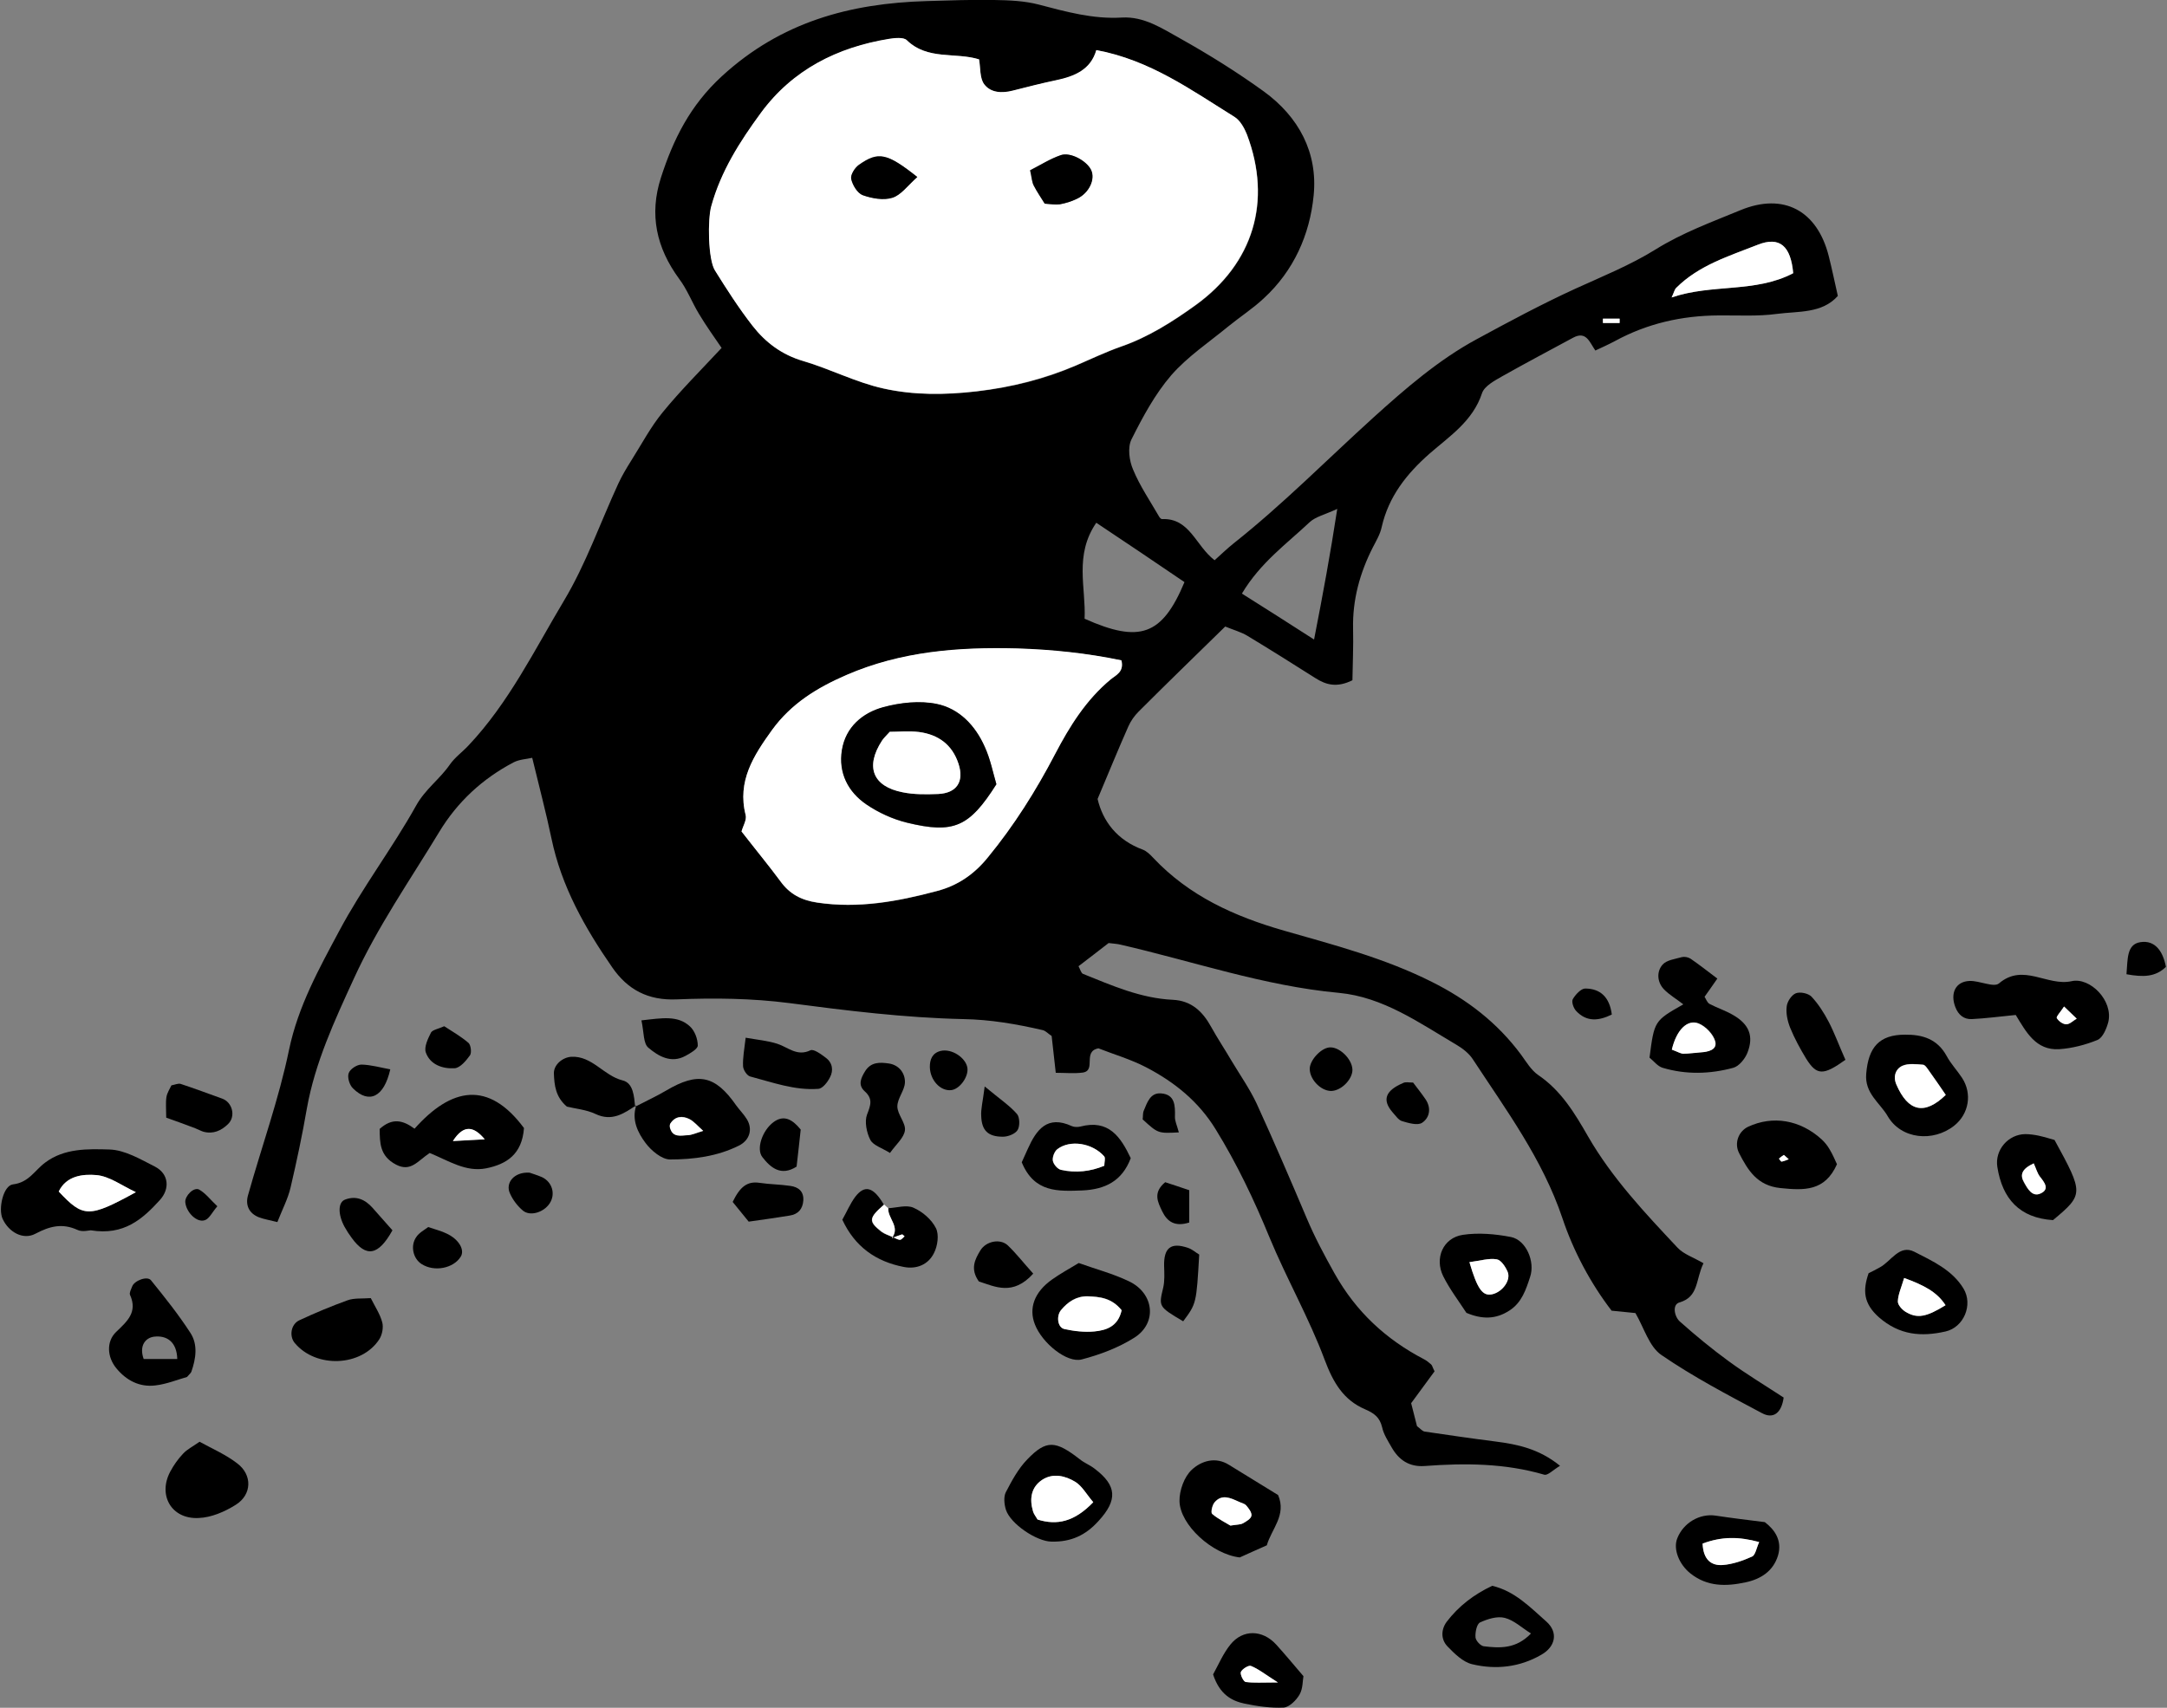 <?xml version="1.0" encoding="utf-8"?>
<!DOCTYPE svg PUBLIC "-//W3C//DTD SVG 1.1//EN" "http://www.w3.org/Graphics/SVG/1.1/DTD/svg11.dtd">
<svg artist="zl2017" version="1.1" id="zlIcon-musiciant-street" xmlns="http://www.w3.org/2000/svg" xmlns:xlink="http://www.w3.org/1999/xlink" x="0px" y="0px"
	 width="1000px" height="788.3px" viewBox="0 0 1000 788.3" enable-background="new 0 0 1000 788.3" xml:space="preserve">
<rect x="0" y="0" width="1000" height="788.3" fill="#808080" stroke="none"/>
<path fill-rule="evenodd" clip-rule="evenodd" d="M786.1,583.1c-3.7,7.6-2.1,15.5-11.1,18.1c-3.5,1-2.3,6.7,0.3,8.9
	c7.2,6.4,14.6,12.5,22.4,18.2c8.2,6,17,11.3,25.4,16.8c-1,7.2-4.8,10-10,7.2c-15.8-8.4-31.8-16.8-46.5-26.9
	c-5.6-3.9-7.9-12.4-11.9-19.3c-2.9-0.3-6.3-0.6-11-1.1c-9.6-12.5-17.6-27.4-22.7-42.7c-9.2-27.3-25.9-49.8-41.3-73.3
	c-1.8-2.8-4.8-5.1-7.7-6.8c-17.1-10.1-33.8-22-54.1-23.9c-34.7-3.2-67.4-14.6-101-22.3c-1.3-0.3-2.7-0.4-5.3-0.7
	c-4.2,3.2-9,7-13.9,10.7c0.8,1.5,1.2,3.1,2,3.5c13.4,5.4,26.7,11.3,41.5,12c8.6,0.4,13.8,5.4,17.7,12.5c3,5.4,6.4,10.5,9.5,15.8
	c3.9,6.5,8.3,12.8,11.5,19.6c8,17.5,15.6,35.2,23.1,52.9c3.7,8.8,8.2,17.2,12.9,25.6c9.9,17.6,23.6,30.3,41.2,39.5
	c1.2,0.6,2.3,1.5,3.3,2.4c0.5,0.4,0.6,1.2,1.6,3.2c-3.1,4.2-6.6,9-10.8,14.7c0.8,3.1,1.8,7,2.7,10.6c1.4,1,2.4,2.3,3.5,2.5
	c10.9,1.6,21.8,3.2,32.8,4.6c10.2,1.3,20.1,3.4,29.7,11.2c-3.2,1.9-5.7,4.6-7.3,4.1c-18.1-5.3-36.6-5.4-55.2-4
	c-7.1,0.5-11.9-2.8-15.2-8.6c-1.7-3-3.7-6-4.4-9.3c-1.1-4.6-3.7-6.5-7.9-8.3c-10-4.3-14.7-12.4-18.6-22.8
	c-7.2-19.3-17.6-37.5-25.5-56.6c-7.1-17.3-15-33.9-24.8-49.8c-7.9-12.9-19-21.8-32-28.6c-7.3-3.8-15.3-6.1-22.1-8.8
	c-7.5,1.4-0.8,10.3-7.3,11.2c-3.9,0.5-7.9,0.1-12.4,0.1c-0.7-6.2-1.3-11.9-1.9-17c-1.8-1.2-2.8-2.4-4.1-2.7
	c-12.1-2.8-24.2-4.9-36.8-5.1c-26.9-0.6-53.6-3.9-80.3-7.4c-17.1-2.2-34.5-2.4-51.7-1.7c-13.4,0.6-22.8-4.5-29.9-14.8
	c-12.6-18.2-23.4-37.3-28-59.4c-2.5-12-5.7-24-8.9-37.3c-2.6,0.6-5.9,0.7-8.6,2.1c-14.3,7.5-25.9,18.2-34.3,32.1
	c-13.5,22.3-28.5,43.8-39.4,67.7c-8.9,19.4-17.9,38.7-21.7,60c-2.1,12.2-4.7,24.4-7.5,36.4c-1.2,5.2-3.8,10.1-6.1,16
	c-3.5-0.9-6.1-1.3-8.5-2.2c-4.6-1.8-6.3-5.6-5.1-10c6.3-22.5,14.3-44.6,19-67.4c4.2-20.1,13.9-37.5,23.2-54.9
	c10.6-19.9,24.4-38,35.4-57.7c4.2-7.6,10.9-12.2,15.6-19c2.3-3.3,5.8-5.8,8.6-8.8c18.6-19.7,30.4-44,44.1-66.9
	c10.1-16.9,16.7-35.9,25-53.9c1.7-3.7,3.8-7.2,6-10.7c4.8-7.6,9-15.6,14.6-22.4c8.1-9.9,17.3-19.1,27.1-29.6
	c-3.2-4.7-7.1-10.1-10.5-15.8c-3.2-5.3-5.4-11.2-9.1-16.1C302.9,114.4,299.5,99,305,82c5.7-17.7,13.5-33.4,28.1-46.8
	c27.3-25.1,59.2-33.7,94.6-34.7c10.4-0.3,20.7-0.7,31.1-0.5c6.9,0.1,14,0.4,20.5,2.1c12.6,3.3,25.1,6.8,38.4,6
	c10.3-0.6,18.7,5.1,27,9.7c13.2,7.4,26.2,15.5,38.5,24.4c16.1,11.7,25,28.2,23,48.1c-1.8,18.1-9.2,34.7-23,47.4
	c-5,4.7-10.9,8.5-16.3,12.9c-9,7.4-18.9,14-26.4,22.6c-7.5,8.7-13.2,19.3-18.4,29.7c-1.8,3.7-1,9.8,0.8,13.9
	c3.1,7.5,7.8,14.4,11.9,21.5c0.3,0.6,1,1.4,1.5,1.3c12.8-0.5,15.4,12.3,24.2,19c3-2.7,5.8-5.4,8.8-7.8c22.7-18,43-38.6,64.4-58
	c14.8-13.4,30.3-26.8,47.7-36.2c14.9-8.1,30-16.2,45.5-23.3c12.5-5.7,25.4-10.9,37-18.1c12.5-7.8,26-12.7,39.3-18.2
	c19.9-8.2,35.4,0.2,40.7,21.2c1.5,5.9,2.7,11.8,4.2,18.4c-7.3,8.2-18.3,7-28.2,8.3c-8.8,1.2-17.9,0.6-26.9,0.7
	c-16.9,0.1-32.8,3.7-47.7,11.8c-3,1.6-6.1,3-9.1,4.4c-2.7-3.9-4.2-9.2-10.3-5.9c-10.9,5.9-21.9,11.7-32.7,17.8
	c-3.5,2-8.2,4.5-9.3,7.8c-4.2,12.8-14.9,19.8-24.1,27.8c-10.7,9.4-19,19.9-22.2,34c-0.7,3.3-2.5,6.3-4.1,9.4
	c-6,11.8-9.4,24.2-9.1,37.5c0.2,8.2-0.2,16.4-0.3,23.8c-7.1,3.5-12.1,2.2-17.1-1c-10.4-6.6-20.9-13.2-31.5-19.6
	c-2.9-1.7-6.2-2.6-10.1-4.2c-13.5,13.2-26.9,26.2-40,39.3c-1.9,1.9-3.6,4.3-4.7,6.8c-4.7,10.6-9.1,21.4-14.2,33.5
	c2.4,10.2,8.9,19,20.9,23.4c1.8,0.7,3.4,2.3,4.8,3.8c16.6,17.6,37.4,27,60.4,33.6c23.1,6.6,46.4,12.7,68.1,23.6
	c16.4,8.2,30.3,18.9,41.2,33.6c2.4,3.3,4.7,7.2,7.9,9.4c10.6,7.2,16.8,17.5,23,28.3c11.1,19.3,26.3,35.4,41.4,51.5
	C777.1,579,781.3,580.3,786.1,583.1z M451.8,27.4c-10.9-3.4-23.7,0.5-33.3-8.8c-1.5-1.4-5.3-1.1-8-0.6
	c-24.1,3.9-44.7,14.4-59.3,34.2c-9.6,13.1-18.4,27-22.9,43.1c-1.7,6-1.5,24.6,1.7,29.6c5.5,8.7,11,17.4,17.3,25.5
	c6,7.7,13.5,13.4,23.4,16.3c12.5,3.7,24.4,9.9,37.1,12.7c14,3.1,28.2,3,43,1.3c16.1-1.9,31.1-5.6,45.7-11.9c7-3,13.8-6.3,21-8.8
	c12.6-4.4,23.6-11.4,34.3-19.1c26.7-19.3,35.3-48,23.7-78.7c-1.2-3.1-3.1-6.6-5.8-8.2c-19.8-12.3-39-26.2-63.7-30.8
	c-2.6,9.1-10,12.2-18.5,13.9c-6.7,1.4-13.4,3.1-20,4.8c-5,1.3-10.3,1-13.3-3C452,36,452.5,31.4,451.8,27.4z M342.2,383.8
	c7,8.9,12.7,15.8,17.9,23c4.3,6,9.8,8.8,17.1,9.9c18.9,2.8,36.9-0.5,55-5.3c9.6-2.5,17.2-7.7,23.6-15.5
	c12.1-14.8,22.2-30.9,31.1-47.8c6.7-12.9,14.3-25,25.6-34.4c2.4-2,6.3-3.4,5-8.8c-15.7-3.3-31.9-5-48.2-5.5
	c-27-0.7-53.4,1.3-78.8,12.3c-13.5,5.9-25.4,13.2-34.2,25.3c-8.5,11.8-16.2,23.6-12.2,39.3C344.6,378.5,342.8,381.4,342.2,383.8z
	 M505.9,241.3c-10.3,15-4.7,30.1-5.4,44.3c25.5,11.4,35.8,7.7,46.1-16.9C533.4,259.7,520,250.7,505.9,241.3z M606.4,295.2
	c4.1-21,7.5-39.4,10.7-60.3c-5.8,2.7-10,3.6-12.7,6.1c-10.6,10-22.8,18.7-31.3,33C584.1,280.9,594.1,287.3,606.4,295.2z
	 M771.4,137.3c18.7-6.4,38.7-2,56.1-11.2c-1.1-12.4-6.2-17.2-16.4-13.1c-13.1,5.2-27.1,9.4-37.6,19.9
	C772.7,133.7,772.4,135.1,771.4,137.3z M739.7,147.1c0,0.7,0,1.3,0,2c2.6,0,5.2,0,7.7,0c0-0.7,0-1.3,0-2
	C744.9,147.1,742.3,147.1,739.7,147.1z"/>
<path fill-rule="evenodd" clip-rule="evenodd" d="M41.9,567.9c-0.8,0-3.9,0.9-6.2-0.2c-7-3.2-12.8-1.7-19.4,1.8
	c-5.7,3-12.3-0.8-15.1-6.9c-2.1-4.6,0.3-15.4,4.8-15.9c7.4-0.9,10.1-6.6,14.9-10.1c8.8-6.6,19.6-6.3,29.6-6c7.1,0.2,14.3,4.5,21,7.9
	c6.4,3.3,7,10.2,2.3,15.4C65.8,562.7,57.2,570.4,41.9,567.9z M62.7,550.3c-6.4-2.9-12.2-7.4-18.3-7.9c-6.1-0.5-13.8,0.2-17.3,7.6
	C38.4,562.1,40.9,562.2,62.7,550.3z"/>
<path fill-rule="evenodd" clip-rule="evenodd" d="M198.3,532.2c-5.6,3.7-8.7,8.9-15.5,5.4c-7.7-4-7.5-10.3-7.6-16.5
	c5.9-5.3,10.8-4,16.1-0.1c17-19.1,34.1-22.4,50.5-0.3c-0.9,12.2-8.1,16.7-17.5,18.6C215,541.1,207.2,535.9,198.3,532.2z
	 M223.7,525.9c-4.9-5.8-9.7-7.1-14.7,0.8C215.4,526.3,219.6,526.1,223.7,525.9z"/>
<path fill-rule="evenodd" clip-rule="evenodd" d="M930.2,468.5c-8,0.8-14.1,1.6-20.2,1.9c-3.7,0.2-6.3-1.9-7.7-5.6
	c-2.4-6.3,0.1-11.7,6.5-12c4.7-0.2,11.3,3.2,13.7,1.1c11.2-9.5,22.2,1.5,33.5-1c8.5-1.9,19.3,9,16.9,18.9c-0.8,3-2.5,7.1-4.9,8.2
	c-5.6,2.3-11.8,3.9-17.8,4.3C939.5,484.9,935,476.4,930.2,468.5z M952.5,464.6c-1.7,2.6-3.7,4.6-3.3,5.3c0.8,1.4,2.8,2.9,4.4,2.9
	c1.6,0,3.2-1.7,4.8-2.6C956.7,468.7,955,467,952.5,464.6z"/>
<path fill-rule="evenodd" clip-rule="evenodd" d="M792.5,451.7c-2.9,4.2-4.4,6.3-5.9,8.4c0.7,1.1,1.2,2.7,2.3,3.3
	c3.6,1.9,7.5,3.1,11,5.2c7.2,4.2,9.5,9.6,6.5,17.3c-1.1,2.8-3.9,6.3-6.6,7c-10.7,2.9-21.7,3.2-32.5,0c-2.4-0.7-4.2-3.2-6.1-4.7
	c2.2-17,2.2-17,15.6-24.6c-3.2-2.5-6.5-4.4-9-7c-3.1-3.3-3.4-8.1-0.6-11.3c1.9-2.2,5.8-2.6,8.9-3.5c1.2-0.3,2.9,0,4,0.7
	C783.9,445.1,787.6,448,792.5,451.7z M771.5,484.5c2.7,1,3.9,1.8,5.2,1.8c2.7,0,5.3-0.4,8-0.6c3.5-0.2,7.8-1.1,6.9-5
	c-0.8-3.2-4.3-6.9-7.6-8.3C778.7,470.3,773.7,475.5,771.5,484.5z"/>
<path fill-rule="evenodd" clip-rule="evenodd" d="M293,510.9c4.8-2.5,9.8-4.8,14.4-7.5c14.7-8.7,22.6-7.1,32.3,6.8
	c1.6,2.2,3.6,4.2,5,6.5c2.7,4.5,1.3,9.6-3.7,12.1c-10,5-21,6.4-31.8,6.4c-3.8,0-8.7-4.1-11.3-7.6c-3.6-4.8-6.5-10.7-4.3-17.3
	L293,510.9z M324.5,522c-2.5-2.2-4.2-4.4-6.3-5.5c-3.2-1.6-6.6-1.4-8.8,2.1c-0.3,0.5-0.3,1.4-0.1,2c1.3,4.6,5.1,3.5,8.2,3.3
	C319.4,523.9,321.3,523,324.5,522z"/>
<path fill-rule="evenodd" clip-rule="evenodd" d="M497.8,583c7.8,2.8,15.8,4.9,23.1,8.4c11.7,5.5,13.3,19.3,2.5,26.1
	c-7.3,4.6-15.8,7.8-24.2,10c-6.9,1.8-18.3-7.6-21.6-16.1c-3-7.5-0.3-15,7.9-20.8C489.3,587.9,493.5,585.6,497.8,583z M517.6,604.8
	c-4.6-5.8-10.2-6.3-15.7-6.5c-5.1-0.1-9.1,2.5-12.3,6.4c-2.2,2.7-1.6,8,1.6,8.7c4.5,1,9.3,1.6,13.9,1.1
	C510.5,614.1,516,612.4,517.6,604.8z"/>
<path fill-rule="evenodd" clip-rule="evenodd" d="M879.1,477.6c8.1-0.1,14.9,2,19.2,9.8c1.9,3.6,4.8,6.6,7.1,10.1
	c4.8,7.3,3.2,16.7-3.6,22.1c-9.7,7.7-24.5,6.3-30.7-4.4c-3.6-6.2-10.7-10.5-9.9-19.6C862.2,483.4,867.2,477.6,879.1,477.6z
	 M897.9,505.4c-2.5-3.7-5.1-7.5-7.8-11.3c-0.8-1.1-1.8-2.7-2.7-2.7c-3.2-0.2-6.8-0.7-9.5,0.5c-3.1,1.4-4.4,4.9-2.8,8.6
	C880.5,513.2,888.1,515,897.9,505.4z"/>
<path fill-rule="evenodd" clip-rule="evenodd" d="M589.8,690.1c4,9.3-3.1,15.7-5.2,23.2c-4.9,2.2-9.3,4.1-12.5,5.6
	c-12.8-1.5-27.6-15.1-27.8-26c-0.1-4.9,2.2-11.3,5.7-14.5c4.3-4,10.9-6.2,17.2-2.2C574.7,680.8,582.3,685.5,589.8,690.1z
	 M567.8,704.2c3-0.5,4.5-0.4,5.6-1c1.6-0.9,3.8-2.1,4-3.5c0.3-1.4-1.3-3.4-2.4-4.8c-0.8-0.9-2.4-1.2-3.6-1.8
	c-3.7-1.8-7.7-3.6-11,0.4c-1.1,1.3-1.8,4.7-1.1,5.3C562.2,701.2,565.7,702.9,567.8,704.2z"/>
<path fill-rule="evenodd" clip-rule="evenodd" d="M847.7,537.4c-5.6,12.6-15.2,12.1-26.1,11c-10.7-1.1-15-8.2-19.1-16.2
	c-2.3-4.6-0.2-10,4.2-12.1c11.4-5.3,24-3.2,33.9,5.8c1.5,1.4,2.8,3,3.8,4.8C845.8,533,846.8,535.5,847.7,537.4z M823.2,533.1
	c-0.6,0.5-1.4,1.1-2.2,1.7c0.4,0.5,0.9,1.4,1.2,1.4c1.1-0.2,2.2-0.7,3.3-1.1C824.6,534.4,823.9,533.7,823.2,533.1z"/>
<path fill-rule="evenodd" clip-rule="evenodd" d="M86.3,635.6c-4.3,1.2-9.4,3.3-14.6,3.9c-7.3,0.9-13.4-2.3-18-7.9
	c-4.3-5.2-4.7-12.4-0.1-16.8c5.1-4.9,10-9.1,6.4-17.1c-0.4-1,0.5-2.6,1-3.9c1-2.7,7-5,8.7-2.8c6.4,7.9,12.7,15.8,18.2,24.3
	c3.5,5.4,2.5,11.9,0.4,17.9C88,633.9,87.4,634.3,86.3,635.6z M81.8,627.3c-0.2-7.9-4.8-11-10.7-10.3c-4,0.5-7,4.2-4.8,10.3
	C71.1,627.3,76.4,627.3,81.8,627.3z"/>
<path fill-rule="evenodd" clip-rule="evenodd" d="M485.2,711.6c-6.9-0.1-18.9-8.2-21-14.7c-0.8-2.5-1.1-5.9-0.1-8
	c2.8-5.4,5.8-11,10-15.3c8.8-9.1,13-8.7,24.2,0c2.1,1.7,4.8,2.7,6.9,4.4c10.2,7.7,10.6,14.4,1.8,24
	C500.9,708.8,494.1,711.8,485.2,711.6z M504.5,693.4c-3.2-3.7-5.2-7.5-8.3-9.4c-4.6-2.8-10.3-4.2-15.3-0.9
	c-5.1,3.4-5.9,8.8-4.2,14.5c0.4,1.2,1.3,2.3,2.1,3.8C487.7,704.2,495.7,702.4,504.5,693.4z"/>
<path fill-rule="evenodd" clip-rule="evenodd" d="M862.3,587.7c1.6-0.8,3.5-1.7,5.2-2.7c5.2-2.8,9-10.7,15.9-7.2
	c8.4,4.3,17.5,8.4,22.7,17c4.5,7.5,0.1,17.9-8.3,19.8c-11.1,2.5-21.2,1.8-30.8-6.6C860,601.7,859.5,595.8,862.3,587.7z M878.7,589.9
	c-1.3,4.6-2.8,7.6-2.9,10.7c-0.1,1.6,1.9,3.8,3.5,4.8c5.5,3.3,9.6,2.5,18.5-3C893.8,596.4,888,593.3,878.7,589.9z"/>
<path fill-rule="evenodd" clip-rule="evenodd" d="M676.7,606c-3.5-5.4-7.7-10.9-10.7-16.9c-4.1-8.3-0.1-17.7,9-19.1
	c7.2-1.1,15.1-0.4,22.3,1c6.9,1.4,11.2,11.3,8.8,18.4c-1.9,5.8-3.8,11.8-9.5,15.5C690.2,609.1,683.8,609,676.7,606z M678.1,582.6
	c3.7,12.7,6.2,15.9,10.6,14.8c4.7-1.1,8.6-6.6,7-10.4c-1-2.3-3-5.4-5-5.7C687.2,580.6,683.4,581.9,678.1,582.6z"/>
<path fill-rule="evenodd" clip-rule="evenodd" d="M688.6,732c10.4,2.4,17.5,9.9,25,16.5c5.6,5,4.2,11.6-2.3,15.3
	c-10,5.8-21,7-31.9,4.4c-4.3-1-8.2-4.9-11.4-8.2c-3.1-3.2-3.1-7.7-0.4-11.4C673.1,741.4,680.1,736,688.6,732z M706.5,754
	c-4.2-2.6-7.8-6.1-12.1-7.2c-3.5-0.9-7.9,0.5-11.4,2.1c-1.5,0.7-2.3,4.5-2.1,6.9c0.1,1.5,2.3,3.9,3.8,4.1
	C692.1,760.8,699.6,761.2,706.5,754z"/>
<path fill-rule="evenodd" clip-rule="evenodd" d="M92.1,665.5c5.8,3.2,12.1,5.9,17.4,10c7,5.3,6.8,14.4-0.7,19.1
	c-5.1,3.2-11.3,5.9-17.2,6.1c-12.4,0.6-18.8-10.4-13.1-21.3c1.6-3,3.6-5.9,6-8.4C86.2,669.1,88.8,667.8,92.1,665.5z"/>
<path fill-rule="evenodd" clip-rule="evenodd" d="M409.9,557.7c3.9-0.2,8.5-1.7,11.7-0.2c4.1,1.8,8.3,5.4,10.3,9.4
	c1.5,3,0.8,8.2-0.9,11.5c-2.6,5.3-8,7.6-14,6.4c-12.8-2.5-22.5-9.3-28.3-21.8c2-3.5,3.6-7.4,6-10.6c4.4-5.7,8.4-4.5,13.2,3.7
	c-7.1,6.2-7.3,7.7-1.2,12.5c1.5,1.1,3.4,1.7,5.2,2.4c1.2,0.4,2.2,1.2,3.4,1.3c0.7,0.1,1.4-1,2.2-1.6c-0.4-0.3-0.9-1-1.2-0.9
	c-1.6,0.5-3.2,1.1-4.7,1.7C415.6,566.4,409.6,562.4,409.9,557.7z"/>
<path fill-rule="evenodd" clip-rule="evenodd" d="M559.8,772.9c2.5-4.5,4.6-9.6,8-13.8c5.7-7.1,14.8-6.9,21.1,0
	c4,4.4,7.8,9,12.6,14.6c-0.4,2-0.2,5.7-1.8,8.5c-1.5,2.6-4.7,5.8-7.3,6c-6,0.3-12.1-0.6-18-1.8C568.3,785.1,562.8,782.1,559.8,772.9
	z M589.7,776.6c-6-3.8-9-6.2-12.4-7.7c-1.1-0.4-4,1.4-4.6,2.8c-0.5,1.1,1.1,4.5,2.2,4.6C578.5,776.9,582.4,776.6,589.7,776.6z"/>
<path fill-rule="evenodd" clip-rule="evenodd" d="M948.1,526.2c13.5,24.7,13.5,25.1-0.7,37c-15.4-1-23.4-9.8-25.7-24.6
	c-1.2-7.8,5-15,12.9-15.1c2,0,4.1,0.3,6.1,0.7C943.4,524.8,946,525.6,948.1,526.2z M938.5,537c-5.6,2.5-6.5,5.3-4.5,8.9
	c1.7,2.9,3.8,6.7,7.5,5.1c4.5-2,1.8-5.2-0.3-7.9C940.1,541.5,939.6,539.4,938.5,537z"/>
<path fill-rule="evenodd" clip-rule="evenodd" d="M814.4,702.6c4.6,3.5,8.1,8.5,6.1,15.4c-2.2,7.2-7.9,10.9-15,12.4
	c-8.9,1.9-17.6,2.1-25.4-4.1c-5.2-4.1-8.1-11.2-6.1-16.2c2.8-7.2,10.4-11.6,17.7-10.5C799,700.7,806.3,701.6,814.4,702.6z
	 M785.7,712.5c0.3,7.5,4.2,10.2,9.3,9.9c4.6-0.3,9.3-2,13.5-3.9c1.6-0.7,2-3.9,3.3-6.7C802.3,709.3,794.5,709.3,785.7,712.5z"/>
<path fill-rule="evenodd" clip-rule="evenodd" d="M521.8,534.6c-4,10.6-11.8,14.4-22.3,14.9c-11.2,0.4-22.2,1.1-28-13
	c0.7-1.5,1.7-3.8,2.8-6.2c4-8.9,9-15.7,20.3-10.5c1.1,0.5,2.8,0.5,4,0.2C511.6,516.6,517.1,524.7,521.8,534.6z M509.6,538.1
	c0-1.7,0.6-3.5-0.1-4.3c-5.4-6.2-15.8-7.9-21.7-3.3c-1.3,1-2.3,3.7-2,5.3c0.3,1.6,2.2,3.8,3.8,4.2
	C496.4,541.5,503.1,540.8,509.6,538.1z"/>
<path fill-rule="evenodd" clip-rule="evenodd" d="M171.1,599.2c2,4,4.3,7.4,5.3,11.2c0.6,2.3,0,5.6-1.3,7.7
	c-8.2,12.8-29.3,13.6-39.1,1.8c-2.6-3.1-1.8-8.7,2.2-10.5c7.3-3.4,14.7-6.5,22.2-9.2C163.4,599.1,167,599.5,171.1,599.2z"/>
<path fill-rule="evenodd" clip-rule="evenodd" d="M344.1,479c5.7,1,10.3,1.4,14.6,2.8c5,1.6,9.1,6,15.3,3c1.5-0.7,4.9,1.8,7,3.4
	c3.2,2.3,3.7,5.9,2,9.1c-1.1,2.2-3.4,5.2-5.4,5.3c-10.9,0.8-21.1-3-31.4-5.7c-1.5-0.4-3.2-3-3.3-4.7
	C342.7,488.2,343.5,484.3,344.1,479z"/>
<path fill-rule="evenodd" clip-rule="evenodd" d="M293.6,510.2c-5.7,3.8-11.2,7.6-18.8,4c-4.2-2-9.2-2.4-13.2-3.4
	c-5.2-4.4-5.8-9.8-6-15.3c-0.1-4,3.9-7.4,8-7.7c9.7-0.5,14.9,8.7,23.7,10.9c5,1.2,5.3,7.4,5.8,12.2
	C293,510.9,293.6,510.2,293.6,510.2z"/>
<path fill-rule="evenodd" clip-rule="evenodd" d="M851.6,489.2c-10.2,7.3-13.2,7.3-18.1-0.5c-2.8-4.6-5.4-9.4-7.4-14.3
	c-1.2-3-2-6.6-1.6-9.8c0.2-2.2,2.2-5.3,4.2-6.1c2-0.8,5.7,0,7.2,1.5c3.2,3.4,5.8,7.5,8,11.7C846.6,476.9,848.6,482.5,851.6,489.2z"
	/>
<path fill-rule="evenodd" clip-rule="evenodd" d="M410.7,532.2c-3.8-2.4-7.8-3.5-9.1-6.1c-1.7-3.3-2.7-8.4-1.5-11.6
	c1.7-4.4,2.8-7.3-1.1-10.8c-3.2-2.9-1.7-6.1,0.2-9.2c2.7-4.4,6.9-4.2,11-3.6c4.7,0.7,7.5,4.5,7.4,8.7c-0.1,3.7-3.5,7.4-3.5,11.1
	c0,3.7,3.9,7.6,3.5,11C417.2,525.2,413.5,528.2,410.7,532.2z"/>
<path fill-rule="evenodd" clip-rule="evenodd" d="M546,609.9c-11.5-6.8-11.3-6.8-9.2-15.6c0.7-3.1,0.5-6.6,0.4-9.9
	c-0.2-8.4,3.1-11.1,11-8.4c1.9,0.6,3.5,2.1,5.2,3.1C552.1,601.7,552.1,601.7,546,609.9z"/>
<path fill-rule="evenodd" clip-rule="evenodd" d="M76.7,515.9c0-4.1-0.3-6.9,0.1-9.5c0.3-1.9,1.5-3.7,2.3-5.4c1.6-0.3,3.1-1,4.2-0.7
	c6.4,2.1,12.8,4.5,19.2,6.8c4.8,1.7,6.4,8.3,2.7,11.8c-3.1,3-6.8,4.7-11.3,3.5c-1.3-0.4-2.5-1.1-3.8-1.6
	C86.3,519.3,82.5,518,76.7,515.9z"/>
<path fill-rule="evenodd" clip-rule="evenodd" d="M338.1,554.8c3.4-7,6.7-9.7,12.5-8.8c4.7,0.7,9.4,0.7,14.1,1.4
	c3.7,0.5,6.3,2.5,6,6.8c-0.3,3.9-2.4,6.3-6.3,6.9c-6,1-12,1.8-18.9,2.8C343.3,561.2,340.8,558.1,338.1,554.8z"/>
<path fill-rule="evenodd" clip-rule="evenodd" d="M476.8,587.9c-9.4,10.4-17.6,6-25.1,3.6c-4.1-5.8-1.8-10.2,0.7-14.3
	c2.6-4.3,9.1-5.6,12.6-2.4C468.9,578.5,472.2,582.8,476.8,587.9z"/>
<path fill-rule="evenodd" clip-rule="evenodd" d="M296,471c9.7-1.1,16.8-2.4,22.4,2.8c2.2,2,3.6,5.8,3.6,8.8c0,1.6-3.5,3.6-5.7,4.8
	c-6.6,3.6-12.5,0.1-17-3.7C296.8,481.8,297.2,476.5,296,471z"/>
<path fill-rule="evenodd" clip-rule="evenodd" d="M181.1,567.9c-6.5,11.7-12.1,12.7-18.8,3.5c-1.2-1.6-2.3-3.3-3.3-5.1
	c-3.1-5.7-3.1-11.4,0.3-12.6c5.1-1.9,9.2,0,12.6,3.8C175,561,178.1,564.5,181.1,567.9z"/>
<path fill-rule="evenodd" clip-rule="evenodd" d="M369.5,521.4c-0.6,5.4-1.2,11.3-1.9,17.1c-7.2,4.6-12,0.5-15.8-4.4
	c-2.9-3.7-0.1-12.2,5.1-16.1C361.7,514.4,365.7,516.7,369.5,521.4z"/>
<path fill-rule="evenodd" clip-rule="evenodd" d="M197.6,566.4c3.5,1.2,6.1,1.8,8.5,3c5.6,2.6,8.5,7.5,6.5,10.7
	c-3.4,5.4-12.2,7.1-18,3.4c-3.9-2.4-5.4-8.4-2.5-12.5C193.4,569,195.9,567.7,197.6,566.4z"/>
<path fill-rule="evenodd" clip-rule="evenodd" d="M244.4,541.3c0.7,0.3,3.3,1,5.8,2.1c4.7,2.3,6.2,7.8,3.5,12
	c-2.7,4.2-9,6.2-12.4,3.4c-2.5-2.1-4.7-5-6-8C233.1,546,237.3,540.8,244.4,541.3z"/>
<path fill-rule="evenodd" clip-rule="evenodd" d="M205,473.7c3.7,2.4,7.7,4.7,11.2,7.7c1.1,1,1.5,4.5,0.7,5.7
	c-1.8,2.5-4.6,5.9-7.2,6c-5.4,0.3-11.2-1.6-13.2-7.3c-0.9-2.5,1-6.4,2.4-9.2C199.7,475.3,202.4,474.9,205,473.7z"/>
<path fill-rule="evenodd" clip-rule="evenodd" d="M652.1,499.7c1.8,2.4,3.9,5,5.8,7.8c2.7,4.1,1.8,8.5-1.7,10.8
	c-2.1,1.3-6.2,0.1-9.2-0.8c-1.7-0.5-3-2.6-4.4-4.1c-4.9-5.7-3.3-10,4.9-13.5C648.6,499.3,650.1,499.7,652.1,499.7z"/>
<path fill-rule="evenodd" clip-rule="evenodd" d="M624.1,493.7c0.1,4.1-4.4,9.1-8.9,9.8c-4.8,0.8-10.7-4.7-10.8-10
	c-0.1-3.9,4.9-9.5,8.9-10C617.8,482.9,623.9,488.6,624.1,493.7z"/>
<path fill-rule="evenodd" clip-rule="evenodd" d="M454.4,501.5c7.1,5.9,11.5,8.8,14.9,12.7c1.3,1.5,1.4,5.6,0.3,7.4
	c-1.1,1.8-4.4,3.1-6.8,3.1c-6.9,0-9.8-2.9-10-9.6C452.6,511.9,453.5,508.7,454.4,501.5z"/>
<path fill-rule="evenodd" clip-rule="evenodd" d="M180.1,493.6c-2.9,12.9-9.8,16.1-17.2,8.8c-1.6-1.5-2.7-5.1-2-7
	c0.6-1.9,3.8-4,5.9-4C171.2,491.5,175.7,492.8,180.1,493.6z"/>
<path fill-rule="evenodd" clip-rule="evenodd" d="M544,522.7c-9.6,0.5-9.6,0.5-16.7-6c0.2-1.3,0-2.8,0.5-4c1.6-3.8,3-8.4,8-8
	c6.5,0.5,6.5,5.7,6.4,10.7C542.1,517.4,543.1,519.3,544,522.7z"/>
<path fill-rule="evenodd" clip-rule="evenodd" d="M548.8,564.3c-6.6,2.1-10.2-0.4-12.5-5.2c-2-4.2-4.4-8.6,1.4-13.4
	c3.2,1,6.9,2.3,11.1,3.7C548.8,554.7,548.8,559.7,548.8,564.3z"/>
<path fill-rule="evenodd" clip-rule="evenodd" d="M981.3,449.7c0.6-6.9,0-13.8,6.4-14.8c6.9-1.1,10.5,4.4,11.8,11.4
	C994.7,451,989,451.1,981.3,449.7z"/>
<path fill-rule="evenodd" clip-rule="evenodd" d="M438.9,503.2c-4.9,0.5-9.6-4.5-9.8-10.5c-0.1-3.7,1.2-6.7,5-7.6
	c5.1-1.2,11.5,3.1,12.3,7.7C447.1,496.9,442.9,502.8,438.9,503.2z"/>
<path fill-rule="evenodd" clip-rule="evenodd" d="M743.8,468.3c-5.9,2.9-11.6,3.6-16.5-1.7c-1.2-1.3-2.2-4.2-1.5-5.4
	c1.2-2.1,3.8-4.9,5.7-4.9C738.6,456.3,742.8,460.4,743.8,468.3z"/>
<path fill-rule="evenodd" clip-rule="evenodd" d="M100.3,556.8c-2.5,2.9-3.7,5.7-5.7,6.4c-3.7,1.4-8.7-3.6-9.1-8.3
	c-0.2-2.9,3.9-7.1,6.4-5.8C94.9,550.8,97.1,553.8,100.3,556.8z"/>
<path fill-rule="evenodd" clip-rule="evenodd" fill="#FFFFFF" d="M451.8,27.4c0.7,4,0.3,8.6,2.3,11.4c3,4.1,8.3,4.3,13.3,3
	c6.7-1.7,13.3-3.4,20-4.8c8.4-1.8,15.9-4.8,18.5-13.9c24.8,4.6,43.9,18.5,63.7,30.8c2.6,1.6,4.6,5.2,5.8,8.2
	c11.6,30.7,3,59.4-23.7,78.7c-10.7,7.7-21.7,14.7-34.3,19.1c-7.1,2.5-14,5.8-21,8.8c-14.7,6.2-29.6,10-45.7,11.9
	c-14.7,1.7-29,1.8-43-1.3c-12.7-2.8-24.5-9-37.1-12.7c-9.9-2.9-17.4-8.6-23.4-16.3c-6.3-8.1-11.9-16.8-17.3-25.5
	c-3.2-5.1-3.4-23.6-1.7-29.6c4.4-16.1,13.2-29.9,22.9-43.1c14.6-19.9,35.2-30.3,59.3-34.2c2.6-0.4,6.5-0.8,8,0.6
	C428,27.9,440.9,24,451.8,27.4z M482.1,94c2.9,0.2,5,0.6,6.9,0.3c2.7-0.5,5.4-1.3,7.8-2.5c5.7-2.7,8.7-9.1,6.6-13.4
	c-2-4.1-9.4-8.3-13.9-6.8c-4.9,1.7-9.4,4.6-14.2,7c0.7,3.3,0.8,5.4,1.7,7.1C478.6,88.6,480.6,91.4,482.1,94z M423.3,81.7
	c-14-11.1-18-11.9-26.9-5.7c-1.9,1.3-4,4.7-3.6,6.5c0.6,2.9,2.8,6.6,5.3,7.5c4.2,1.5,9.6,2.5,13.7,1.2
	C415.8,90.1,418.8,85.7,423.3,81.7z"/>
<path fill-rule="evenodd" clip-rule="evenodd" fill="#FFFFFF" d="M342.2,383.8c0.6-2.4,2.5-5.3,1.9-7.6c-4-15.7,3.7-27.5,12.2-39.3
	c8.8-12.1,20.6-19.4,34.2-25.3c25.3-11,51.8-13,78.8-12.3c16.3,0.5,32.5,2.2,48.2,5.5c1.3,5.4-2.6,6.8-5,8.8
	c-11.3,9.4-18.9,21.6-25.6,34.4c-8.8,16.9-18.9,33-31.1,47.8c-6.3,7.8-13.9,13-23.6,15.5c-18,4.8-36.1,8.1-55,5.3
	c-7.4-1.1-12.8-3.9-17.1-9.9C354.8,399.6,349.1,392.7,342.2,383.8z M459.8,362c-1.6-5.4-2.8-11.6-5.3-17.2
	c-4.4-9.8-11.8-17.7-22.2-19.8c-7.8-1.6-16.8-0.7-24.6,1.5c-9.6,2.6-17.3,9.2-19.1,19.8c-1.7,10.5,2.8,19.3,11.3,25.1
	c5.6,3.8,12.1,6.8,18.7,8.4C440.2,385,447.3,381.7,459.8,362z"/>
<path fill-rule="evenodd" clip-rule="evenodd" fill="#FFFFFF" d="M771.4,137.3c1.1-2.2,1.3-3.6,2.1-4.4
	c10.5-10.5,24.4-14.7,37.6-19.9c10.3-4.1,15.3,0.7,16.4,13.1C810,135.3,790.1,130.9,771.4,137.3z"/>
<path fill-rule="evenodd" clip-rule="evenodd" fill="#FFFFFF" d="M739.7,147.1c2.6,0,5.2,0,7.7,0c0,0.7,0,1.3,0,2
	c-2.6,0-5.2,0-7.7,0C739.7,148.5,739.7,147.8,739.7,147.1z"/>
<path fill-rule="evenodd" clip-rule="evenodd" fill="#FFFFFF" d="M62.7,550.3c-21.7,11.9-24.2,11.8-35.6-0.3
	c3.6-7.4,11.3-8.1,17.3-7.6C50.5,542.9,56.3,547.3,62.7,550.3z"/>
<path fill-rule="evenodd" clip-rule="evenodd" fill="#FFFFFF" d="M223.7,525.9c-4.2,0.2-8.4,0.5-14.7,0.8
	C214.1,518.7,218.8,520,223.7,525.9z"/>
<path fill-rule="evenodd" clip-rule="evenodd" fill="#FFFFFF" d="M952.5,464.6c2.5,2.4,4.2,4,5.8,5.6c-1.6,0.9-3.2,2.6-4.8,2.6
	c-1.6,0-3.6-1.5-4.4-2.9C948.8,469.3,950.8,467.2,952.5,464.6z"/>
<path fill-rule="evenodd" clip-rule="evenodd" fill="#FFFFFF" d="M771.5,484.5c2.1-9.1,7.2-14.2,12.4-12c3.2,1.3,6.7,5,7.6,8.3
	c1,3.9-3.4,4.8-6.9,5c-2.7,0.2-5.3,0.6-8,0.6C775.5,486.3,774.2,485.5,771.5,484.5z"/>
<path fill-rule="evenodd" clip-rule="evenodd" fill="#FFFFFF" d="M324.5,522c-3.2,0.9-5.1,1.9-7.1,2c-3.1,0.1-6.9,1.3-8.2-3.3
	c-0.2-0.6-0.2-1.5,0.1-2c2.2-3.5,5.6-3.7,8.8-2.1C320.3,517.7,322,519.8,324.5,522z"/>
<path fill-rule="evenodd" clip-rule="evenodd" fill="#FFFFFF" d="M517.6,604.8c-1.7,7.5-7.1,9.2-12.5,9.8c-4.6,0.4-9.4-0.1-13.9-1.1
	c-3.2-0.7-3.8-6-1.6-8.7c3.2-3.9,7.2-6.5,12.3-6.4C507.4,598.6,513,599.1,517.6,604.8z"/>
<path fill-rule="evenodd" clip-rule="evenodd" fill="#FFFFFF" d="M897.9,505.4c-9.8,9.5-17.4,7.7-22.8-4.8c-1.6-3.7-0.3-7.2,2.8-8.6
	c2.7-1.2,6.3-0.8,9.5-0.5c1,0.1,2,1.7,2.7,2.7C892.8,497.9,895.4,501.8,897.9,505.4z"/>
<path fill-rule="evenodd" clip-rule="evenodd" fill="#FFFFFF" d="M567.8,704.2c-2.1-1.3-5.6-3-8.4-5.4c-0.7-0.6,0-4,1.1-5.3
	c3.3-3.9,7.2-2.1,11-0.4c1.2,0.6,2.8,0.9,3.6,1.8c1.2,1.4,2.7,3.3,2.4,4.8c-0.3,1.4-2.4,2.6-4,3.5
	C572.3,703.8,570.8,703.7,567.8,704.2z"/>
<path fill-rule="evenodd" clip-rule="evenodd" fill="#FFFFFF" d="M823.2,533.1c0.8,0.7,1.5,1.3,2.2,2c-1.1,0.4-2.1,0.9-3.3,1.1
	c-0.3,0-0.8-0.9-1.2-1.4C821.7,534.1,822.5,533.5,823.2,533.1z"/>
<path fill-rule="evenodd" clip-rule="evenodd" fill="#FFFFFF" d="M504.5,693.4c-8.7,9.1-16.7,10.8-25.7,8c-0.9-1.5-1.8-2.6-2.1-3.8
	c-1.7-5.7-0.9-11.1,4.2-14.5c5-3.3,10.7-1.9,15.3,0.9C499.3,685.9,501.3,689.6,504.5,693.4z"/>
<path fill-rule="evenodd" clip-rule="evenodd" fill="#FFFFFF" d="M878.7,589.9c9.3,3.4,15.2,6.5,19.1,12.6c-8.9,5.5-13.1,6.3-18.5,3
	c-1.6-1-3.6-3.2-3.5-4.8C875.9,597.6,877.3,594.5,878.7,589.9z"/>
<path fill-rule="evenodd" clip-rule="evenodd" fill="#FFFFFF" d="M678.1,582.6c5.3-0.7,9.1-1.9,12.6-1.3c2,0.3,4,3.4,5,5.7
	c1.7,3.8-2.3,9.3-7,10.4C684.3,598.4,681.8,595.3,678.1,582.6z"/>
<path fill-rule="evenodd" clip-rule="evenodd" fill="#FFFFFF" d="M409.9,557.7c-0.3,4.7,5.7,8.6,1.6,13.8l0.4-0.5
	c-1.7-0.8-3.6-1.4-5.1-2.5c-6.1-4.8-5.9-6.3,1.2-12.5C408.6,556.6,409.2,557.1,409.9,557.7z"/>
<path fill-rule="evenodd" clip-rule="evenodd" fill="#FFFFFF" d="M411.5,571.5c1.6-0.6,3.1-1.2,4.7-1.7c0.3-0.1,0.8,0.6,1.2,0.9
	c-0.7,0.6-1.5,1.6-2.2,1.6c-1.1-0.1-2.2-0.9-3.4-1.3C411.9,571,411.5,571.5,411.5,571.5z"/>
<path fill-rule="evenodd" clip-rule="evenodd" fill="#FFFFFF" d="M589.7,776.6c-7.3,0-11.2,0.3-14.9-0.2c-1-0.2-2.6-3.5-2.2-4.6
	c0.6-1.4,3.6-3.2,4.6-2.8C580.7,770.3,583.7,772.8,589.7,776.6z"/>
<path fill-rule="evenodd" clip-rule="evenodd" fill="#FFFFFF" d="M938.5,537c1.1,2.4,1.6,4.4,2.8,6c2.1,2.7,4.8,5.9,0.3,7.9
	c-3.7,1.7-5.9-2.1-7.5-5.1C932,542.3,933,539.6,938.5,537z"/>
<path fill-rule="evenodd" clip-rule="evenodd" fill="#FFFFFF" d="M785.7,712.5c8.8-3.3,16.6-3.3,26.1-0.7c-1.3,2.8-1.7,6-3.3,6.7
	c-4.2,1.9-8.9,3.5-13.5,3.9C789.8,722.8,786,720.1,785.7,712.5z"/>
<path fill-rule="evenodd" clip-rule="evenodd" fill="#FFFFFF" d="M509.6,538.1c-6.5,2.7-13.2,3.4-19.9,1.9c-1.6-0.3-3.5-2.5-3.8-4.2
	c-0.3-1.6,0.7-4.2,2-5.3c5.9-4.6,16.3-2.9,21.7,3.3C510.2,534.6,509.6,536.4,509.6,538.1z"/>
<path fill-rule="evenodd" clip-rule="evenodd" d="M482.1,94c-1.6-2.6-3.5-5.3-5-8.3c-0.9-1.7-0.9-3.8-1.7-7.1
	c4.7-2.4,9.2-5.3,14.2-7c4.5-1.5,11.9,2.7,13.9,6.8c2.1,4.3-0.9,10.8-6.6,13.4c-2.5,1.2-5.1,2-7.8,2.5C487.1,94.6,485,94.2,482.1,94
	z"/>
<path fill-rule="evenodd" clip-rule="evenodd" d="M423.3,81.7c-4.5,4-7.5,8.3-11.5,9.6c-4.1,1.3-9.5,0.3-13.7-1.2
	c-2.4-0.9-4.7-4.7-5.3-7.5c-0.4-1.9,1.7-5.2,3.6-6.5C405.3,69.8,409.3,70.6,423.3,81.7z"/>
<path fill-rule="evenodd" clip-rule="evenodd" d="M459.8,362c-12.5,19.7-19.6,23-41.3,17.7c-6.5-1.6-13.1-4.6-18.7-8.4
	c-8.5-5.8-13-14.6-11.3-25.1c1.7-10.6,9.5-17.2,19.1-19.8c7.8-2.1,16.8-3.1,24.6-1.5c10.4,2.1,17.9,10,22.2,19.8
	C457,350.3,458.2,356.5,459.8,362z M410.6,337.8c-1.8,2-2.9,2.9-3.6,4.1c-7.8,12-4.3,21.1,9.5,23.8c5.3,1.1,11,1,16.4,0.8
	c8.7-0.4,12.1-5.8,9.4-14c-2.9-8.8-9.3-13.4-18.1-14.6C419.5,337.3,414.7,337.8,410.6,337.8z"/>
<path fill-rule="evenodd" clip-rule="evenodd" fill="#FFFFFF" d="M410.6,337.8c4.1,0,8.9-0.5,13.6,0.1c8.8,1.2,15.2,5.8,18.1,14.6
	c2.7,8.2-0.7,13.6-9.4,14c-5.5,0.2-11.1,0.3-16.4-0.8c-13.8-2.7-17.3-11.8-9.5-23.8C407.8,340.7,408.8,339.8,410.6,337.8z"/>
</svg>
